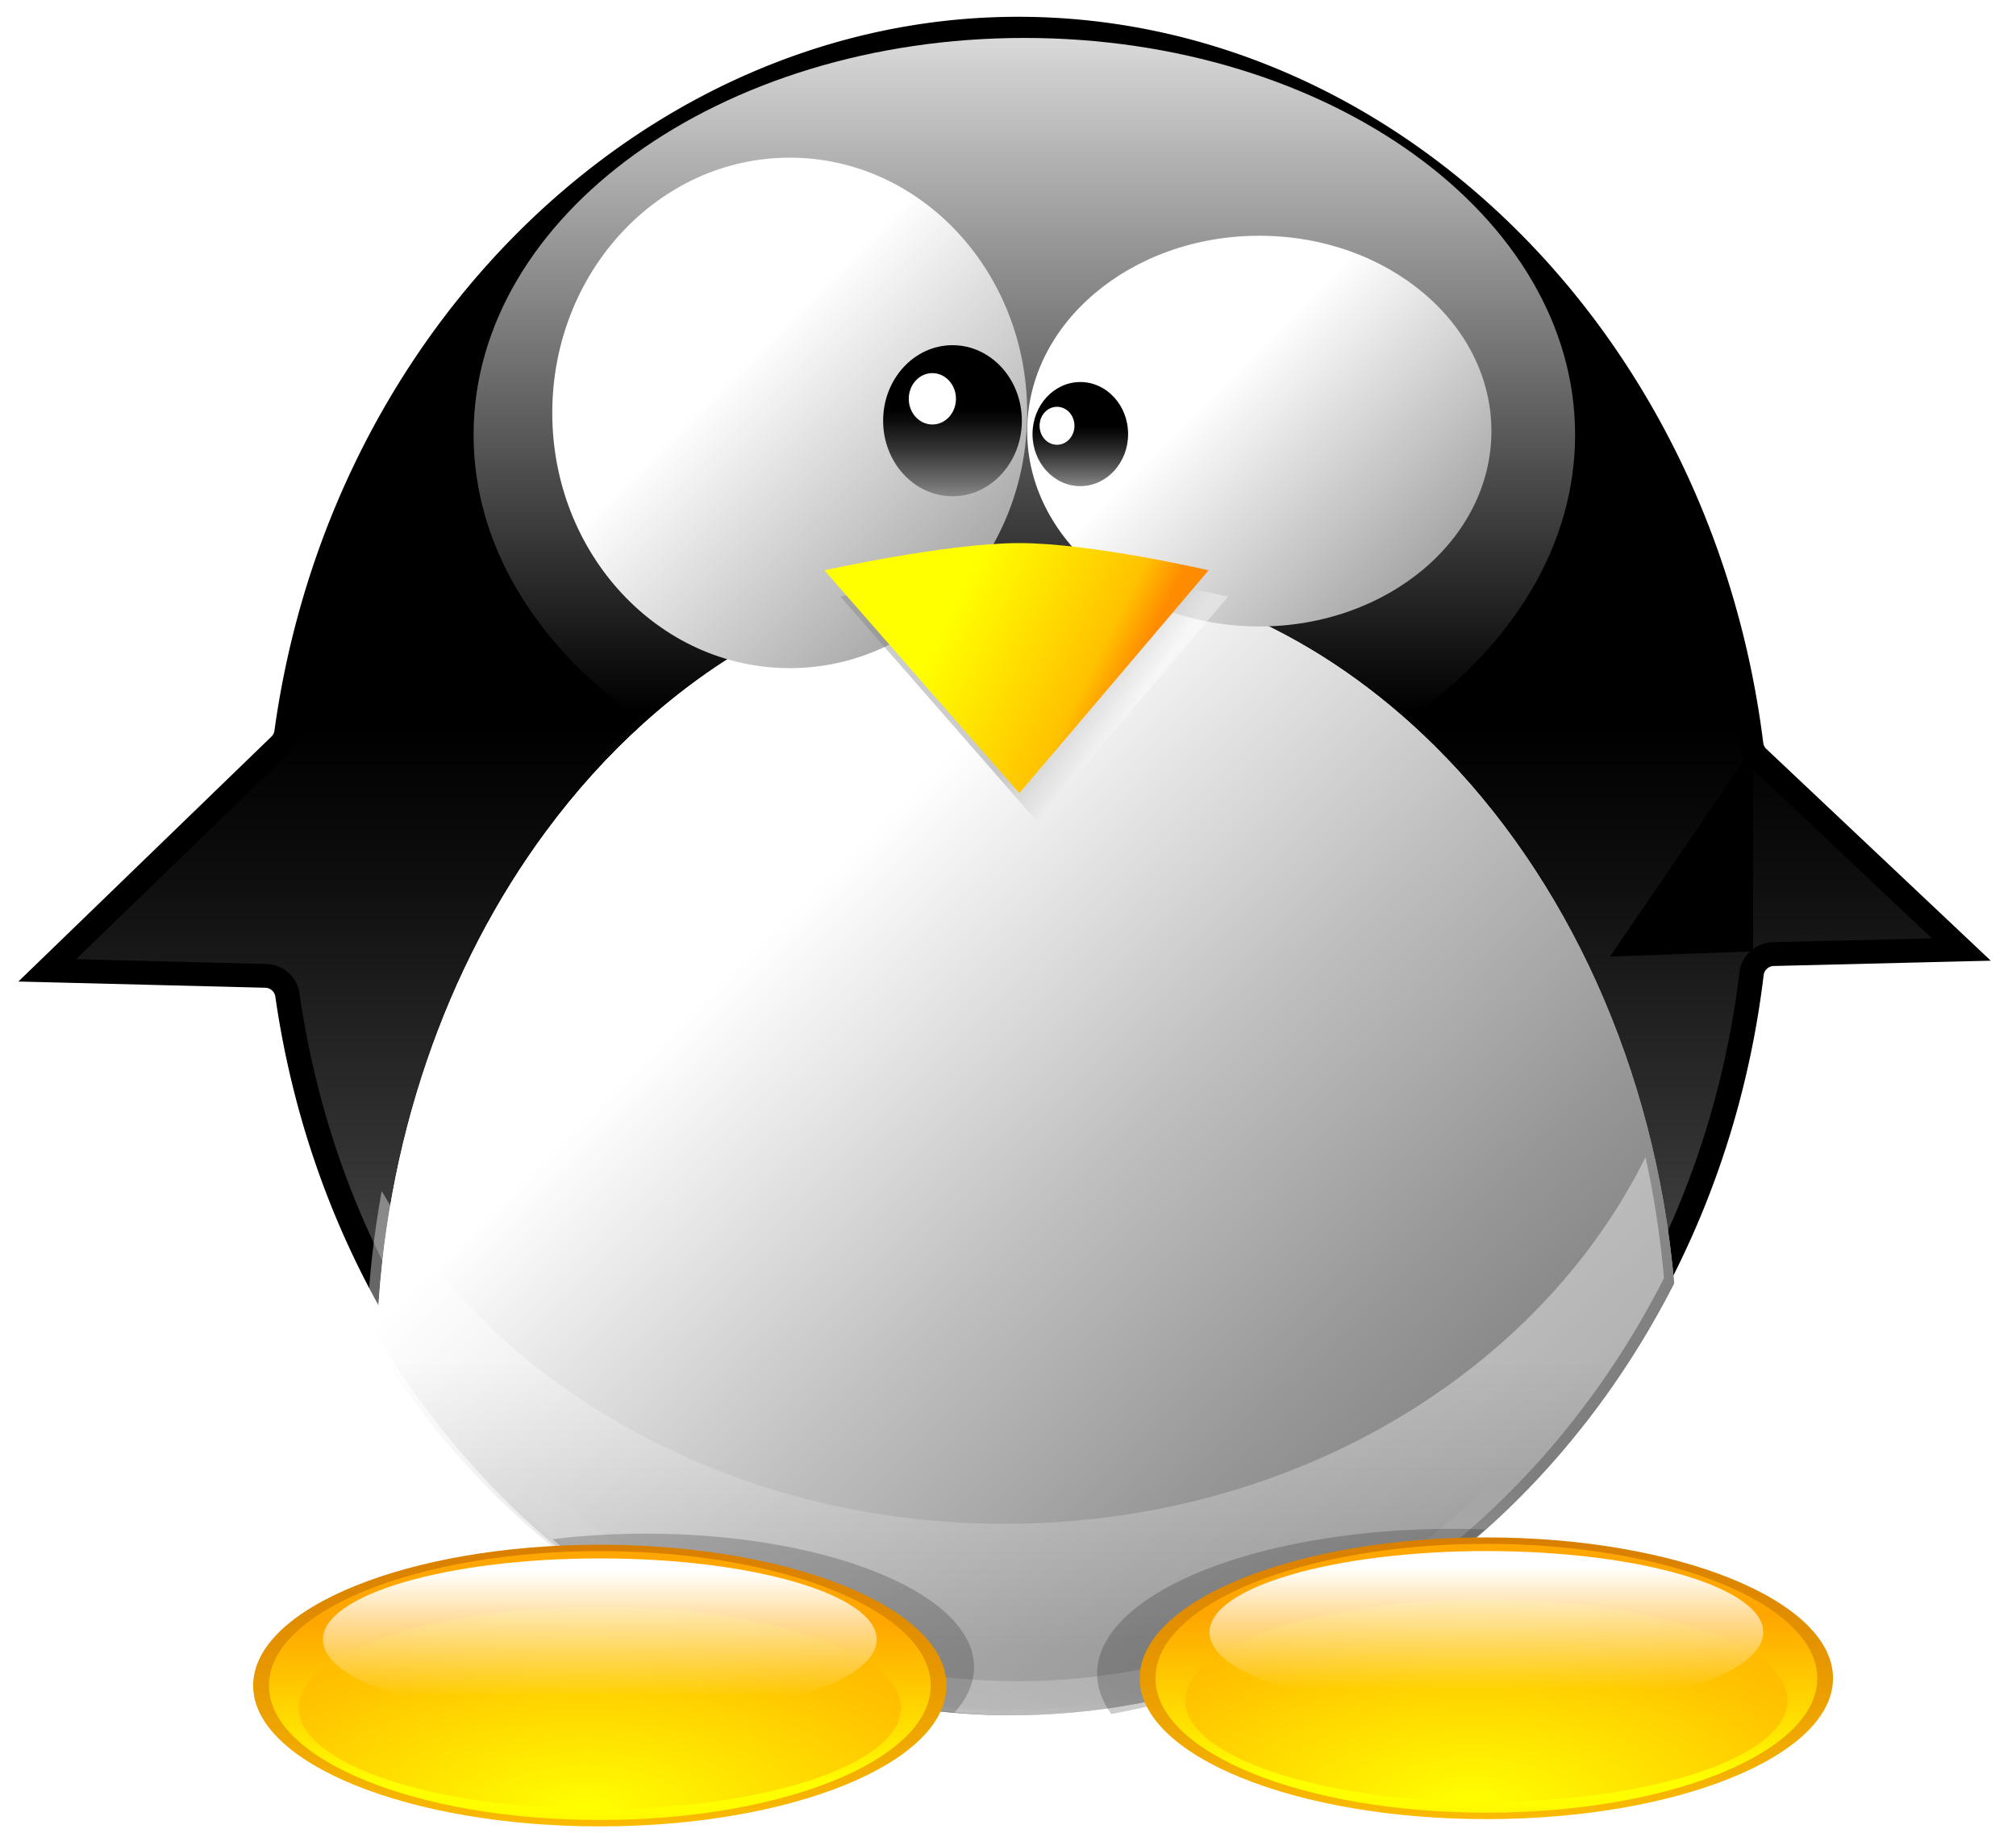 <?xml version="1.0" encoding="UTF-8" standalone="no"?>
<svg xmlns="http://www.w3.org/2000/svg" xmlns:xlink="http://www.w3.org/1999/xlink" width="132" height="120" viewBox=".419 -.43 132 120">
  <linearGradient id="a">
    <stop offset="0" stop-color="#fff"/>
    <stop offset=".203" stop-color="#c2c2c2"/>
    <stop offset=".494" stop-color="#707070"/>
    <stop offset=".733" stop-color="#333"/>
    <stop offset=".908" stop-color="#0e0e0e"/>
    <stop offset="1"/>
  </linearGradient>
  <linearGradient id="f" x1="66.16" x2="66.16" y1="153.394" y2="47.237" gradientUnits="userSpaceOnUse" xlink:href="#a"/>
  <linearGradient id="g" x1="67.489" x2="67.489" y1="-5.69" y2="46.145" gradientUnits="userSpaceOnUse">
    <stop offset="0" stop-color="#fff"/>
    <stop offset="1"/>
  </linearGradient>
  <linearGradient id="h" x1="57.992" x2="101.575" y1="67.164" y2="110.746" gradientUnits="userSpaceOnUse">
    <stop offset=".006" stop-color="#fff"/>
    <stop offset=".235" stop-color="#dfdfdf"/>
    <stop offset=".573" stop-color="#b6b6b6"/>
    <stop offset=".839" stop-color="#9d9d9d"/>
    <stop offset="1" stop-color="#949494"/>
  </linearGradient>
  <linearGradient id="i" x1="50.924" x2="101.229" y1="60.007" y2="110.661" gradientUnits="userSpaceOnUse">
    <stop offset=".006" stop-color="#fff"/>
    <stop offset=".049" stop-color="#f7f7f7"/>
    <stop offset=".372" stop-color="#bfbfbf"/>
    <stop offset=".65" stop-color="#969696"/>
    <stop offset=".868" stop-color="#7c7c7c"/>
    <stop offset="1" stop-color="#737373"/>
  </linearGradient>
  <linearGradient id="b">
    <stop offset=".034" stop-color="#fff"/>
    <stop offset="1" stop-color="#949494"/>
  </linearGradient>
  <linearGradient id="j" x1="48.262" x2="66.694" y1="22.739" y2="41.171" gradientUnits="userSpaceOnUse" xlink:href="#b"/>
  <linearGradient id="k" x1="79.519" x2="95.51" y1="24.443" y2="40.434" gradientUnits="userSpaceOnUse" xlink:href="#b"/>
  <linearGradient id="l" x1="62.784" x2="62.784" y1="36.09" y2="26.315" gradientUnits="userSpaceOnUse" xlink:href="#a"/>
  <linearGradient id="m" x1="71.153" x2="71.153" y1="34.176" y2="27.439" gradientUnits="userSpaceOnUse" xlink:href="#a"/>
  <linearGradient id="n" x1="74.693" x2="70.778" y1="46.076" y2="43.312" gradientUnits="userSpaceOnUse">
    <stop offset=".034" stop-color="#fff"/>
    <stop offset="1" stop-color="gray"/>
  </linearGradient>
  <linearGradient id="o" x1="74.108" x2="62.927" y1="44.581" y2="38.991" gradientUnits="userSpaceOnUse">
    <stop offset="0" stop-color="#ff8b00"/>
    <stop offset=".202" stop-color="#ffc200"/>
    <stop offset="1" stop-color="#ff0"/>
  </linearGradient>
  <linearGradient id="p" x1="66.21" x2="66.21" y1="139.169" y2="96.39" gradientUnits="userSpaceOnUse">
    <stop offset=".04" stop-color="#fff"/>
    <stop offset="1" stop-color="#fff" stop-opacity="0"/>
  </linearGradient>
  <linearGradient id="q" x1="66.9" x2="66.9" y1="87.963" y2="107.37" gradientUnits="userSpaceOnUse">
    <stop offset=".034" stop-color="#fff"/>
    <stop offset="1" stop-color="#b2b2b2"/>
  </linearGradient>
  <linearGradient id="c">
    <stop offset="0" stop-color="#ffc200"/>
    <stop offset=".155" stop-color="#f7b500"/>
    <stop offset=".716" stop-color="#de8800"/>
    <stop offset="1" stop-color="#d47700"/>
  </linearGradient>
  <linearGradient id="r" x1="97.741" x2="97.741" y1="120.684" y2="97.179" gradientUnits="userSpaceOnUse" xlink:href="#c"/>
  <linearGradient id="d">
    <stop offset="0" stop-color="#ffa700"/>
    <stop offset=".691" stop-color="#ff0"/>
    <stop offset=".792" stop-color="#fffc00"/>
    <stop offset=".855" stop-color="#fff400"/>
    <stop offset=".907" stop-color="#ffe500"/>
    <stop offset=".953" stop-color="#ffd100"/>
    <stop offset=".995" stop-color="#ffb700"/>
    <stop offset="1" stop-color="#ffb300"/>
  </linearGradient>
  <linearGradient id="s" x1="97.741" x2="97.741" y1="105.395" y2="120.881" gradientUnits="userSpaceOnUse" xlink:href="#d"/>
  <linearGradient id="e">
    <stop offset="0" stop-color="#ff0"/>
    <stop offset=".164" stop-color="#fff100"/>
    <stop offset=".719" stop-color="#ffc400"/>
    <stop offset="1" stop-color="#ffb300"/>
  </linearGradient>
  <radialGradient id="t" cx="96.747" cy="-1002.57" r="33.93" gradientTransform="matrix(1 0 0 .406 0 524.54)" gradientUnits="userSpaceOnUse" xlink:href="#e"/>
  <linearGradient id="u" x1="97.743" x2="97.743" y1="101.476" y2="110.175" gradientUnits="userSpaceOnUse">
    <stop offset=".075" stop-color="#fff"/>
    <stop offset="1" stop-color="#fff" stop-opacity="0"/>
  </linearGradient>
  <linearGradient id="v" x1="39.692" x2="39.692" y1="121.16" y2="97.658" gradientUnits="userSpaceOnUse" xlink:href="#c"/>
  <linearGradient id="w" x1="39.693" x2="39.693" y1="105.872" y2="121.36" gradientUnits="userSpaceOnUse" xlink:href="#d"/>
  <radialGradient id="x" cx="38.7" cy="-1001.4" r="33.927" gradientTransform="matrix(1 0 0 .406 0 524.54)" gradientUnits="userSpaceOnUse" xlink:href="#e"/>
  <linearGradient id="y" x1="39.692" x2="39.692" y1="101.956" y2="110.654" gradientUnits="userSpaceOnUse">
    <stop offset=".057" stop-color="#fff"/>
    <stop offset="1" stop-color="#fff" stop-opacity="0"/>
  </linearGradient>
  <path d="M18.192 47.798a.646.646 0 0 0 .196-.383C22.066 20.765 43 .669 67.085.669c24.43 0 45.403 20.437 48.785 47.54a.676.676 0 0 0 .204.399l14.694 13.863c-2.63.063-14.204.346-14.204.346a.685.685 0 0 0-.666.592c-.844 7.008-2.865 13.698-6.017 19.881-8.763 17.218-25.162 27.915-42.797 27.915-16.454 0-31.755-9.171-40.938-24.53-3.979-6.652-6.569-14.007-7.701-21.858a.676.676 0 0 0-.66-.575l-16.163-.407c1.996-1.929 16.57-16.037 16.57-16.037z"/>
  <path fill="url(#f)" d="M114.966 49.731a2.205 2.205 0 0 1-.68-1.333C110.999 22.078 90.708 2.23 67.085 2.23c-23.287 0-43.541 19.514-47.111 45.394a2.22 2.22 0 0 1-.657 1.285L5.405 62.371l12.421.312c1.116.028 2.048.84 2.202 1.917 1.102 7.652 3.624 14.812 7.498 21.29 8.892 14.874 23.68 23.756 39.558 23.756 17.024 0 32.876-10.364 41.368-27.047 3.064-6.023 5.038-12.542 5.861-19.373.133-1.099 1.074-1.938 2.21-1.968l10.39-.252-11.947-11.275z"/>
  <path fill="url(#g)" d="M103.55 28.04c0 14.351-16.146 25.984-36.059 25.984-19.917 0-36.063-11.633-36.063-25.984S47.574 2.054 67.491 2.054c19.913 0 36.059 11.634 36.059 25.986z"/>
  <path fill="#fff" d="M71.201 26.431c0 .743-.55 1.342-1.23 1.342-.679 0-1.229-.599-1.229-1.342 0-.739.551-1.338 1.229-1.338.68-.001 1.23.599 1.23 1.338z"/>
  <path fill="url(#h)" d="M94.375 48.432c-7.305-7.25-16.589-11.596-26.7-11.596-12.499 0-23.733 6.64-31.525 17.2-6.49 8.789-10.598 20.296-11.05 32.974 8.959 14.987 24.209 24.862 41.527 24.862 18.603 0 34.817-11.397 43.413-28.284-1.259-14.184-7.103-26.664-15.665-35.156z"/>
  <path fill="url(#i)" d="M94.375 48.432c-7.305-7.25-16.589-11.596-26.7-11.596-12.499 0-23.733 6.64-31.525 17.2-6.49 8.789-10.598 20.296-11.05 32.974 8.959 14.987 24.209 24.862 41.527 24.862 18.603 0 34.817-11.397 43.413-28.284-1.259-14.184-7.103-26.664-15.665-35.156z"/>
  <path fill="url(#j)" d="M67.675 26.605c0 9.23-6.959 16.711-15.549 16.711-8.584 0-15.546-7.481-15.546-16.711 0-9.231 6.962-16.712 15.546-16.712 8.59 0 15.549 7.481 15.549 16.712z"/>
  <path fill="url(#k)" d="M98.071 27.797c0 7.066-6.804 12.79-15.198 12.79s-15.198-5.724-15.198-12.79c0-7.063 6.804-12.791 15.198-12.791 8.395 0 15.198 5.728 15.198 12.791z"/>
  <path fill="url(#l)" d="M67.327 27.119c0 2.728-2.034 4.943-4.542 4.943s-4.542-2.215-4.542-4.943c0-2.734 2.034-4.948 4.542-4.948s4.542 2.214 4.542 4.948z"/>
  <path fill="#fff" d="M63.012 25.68c0 .93-.691 1.684-1.544 1.684-.855 0-1.547-.753-1.547-1.684 0-.928.691-1.681 1.547-1.681.852.001 1.544.753 1.544 1.681z"/>
  <path fill="url(#m)" d="M74.283 27.992c0 1.881-1.402 3.408-3.128 3.408-1.729 0-3.131-1.526-3.131-3.408s1.403-3.409 3.131-3.409c1.726 0 3.128 1.526 3.128 3.409z"/>
  <path fill="#fff" d="M70.77 27.449c0 .684-.511 1.243-1.142 1.243-.633 0-1.141-.559-1.141-1.243 0-.69.508-1.244 1.141-1.244.631 0 1.142.554 1.142 1.244z"/>
  <path fill="url(#n)" d="M55.447 38.633s8.095-1.796 12.876-1.796c4.782 0 12.508 1.796 12.508 1.796L68.323 53.356z" opacity=".4"/>
  <path fill="url(#o)" d="M54.399 36.91s8.02-1.782 12.761-1.782c4.739 0 12.395 1.782 12.395 1.782L67.16 51.501z"/>
  <path fill="url(#p)" d="M116.524 61.256c-1.136.03-2.077.869-2.21 1.968-.823 6.831-2.797 13.35-5.861 19.373-8.492 16.683-24.344 27.047-41.368 27.047-15.878 0-30.667-8.882-39.558-23.756-3.875-6.479-6.396-13.638-7.498-21.29-.154-1.077-1.086-1.889-2.202-1.917l-12.421-.312 13.912-13.462c.358-.346.587-.799.657-1.285 3.57-25.879 23.824-45.394 47.111-45.394 23.623 0 43.914 19.849 47.201 46.168.063.507.302.979.68 1.333l11.948 11.273c-4.69.117-10.391.254-10.391.254zm.026-13.126C113.156 20.933 92.31 0 67.085 0 42.107 0 21.41 20.522 17.711 47.325L0 64.462l17.769.445c1.164 8.08 3.88 15.574 7.786 22.103 8.959 14.987 24.209 24.862 41.53 24.862 18.603 0 34.817-11.397 43.41-28.284 3.097-6.083 5.214-12.87 6.084-20.104l15.84-.386z"/>
  <path fill="url(#q)" d="M66.186 99.339c-17.822 0-33.247-8.865-40.775-21.784a63.927 63.927 0 0 0-.982 9.122c8.961 14.985 24.209 24.859 41.53 24.859 18.603 0 34.818-11.396 43.413-28.282a63.302 63.302 0 0 0-1.212-7.918c-6.995 14.117-23.152 24.003-41.974 24.003z" opacity=".4"/>
  <path d="M95.565 99.67c-12.871 0-23.31 4.244-23.31 9.479 0 .917.328 1.803.927 2.642 9.114-1.645 17.468-5.902 24.468-12.08a62.244 62.244 0 0 0-2.085-.041zm-52.864.317c-2.123 0-4.168.127-6.104.36 7.429 6.427 16.474 10.524 26.314 11.355.83-.929 1.285-1.933 1.285-2.98 0-4.826-9.624-8.735-21.495-8.735z" opacity=".2"/>
  <path fill="url(#r)" d="M75.044 109.453c0 5.081 10.183 9.223 22.696 9.223 12.516 0 22.698-4.142 22.698-9.223 0-5.084-10.183-9.222-22.698-9.222-12.513 0-22.696 4.138-22.696 9.222zm2.065 0c0-4.622 9.255-8.382 20.631-8.382 11.378 0 20.636 3.76 20.636 8.382s-9.258 8.381-20.636 8.381c-11.376-.001-20.631-3.759-20.631-8.381z"/>
  <path fill="url(#s)" d="M119.407 109.453c0 4.861-9.698 8.802-21.667 8.802-11.964 0-21.665-3.94-21.665-8.802 0-4.86 9.701-8.8 21.665-8.8 11.969 0 21.667 3.939 21.667 8.8z"/>
  <path fill="url(#t)" d="M117.46 110.92c0 3.657-8.829 6.622-19.72 6.622-10.889 0-19.718-2.965-19.718-6.622 0-3.655 8.829-6.619 19.718-6.619 10.891 0 19.72 2.964 19.72 6.619z"/>
  <path fill="url(#u)" d="M115.87 106.437c0 2.934-8.114 5.313-18.13 5.313-10.011 0-18.125-2.38-18.125-5.313s8.114-5.312 18.125-5.312c10.016 0 18.13 2.378 18.13 5.312z"/>
  <path fill="url(#v)" d="M16.994 109.932c0 5.083 10.183 9.22 22.699 9.22 12.513 0 22.696-4.137 22.696-9.22 0-5.084-10.183-9.222-22.696-9.222-12.516 0-22.699 4.138-22.699 9.222zm2.066 0c0-4.623 9.255-8.384 20.634-8.384 11.375 0 20.631 3.761 20.631 8.384 0 4.621-9.255 8.383-20.631 8.383-11.38 0-20.634-3.762-20.634-8.383z"/>
  <path fill="url(#w)" d="M61.358 109.932c0 4.862-9.699 8.802-21.665 8.802-11.968 0-21.665-3.939-21.665-8.802 0-4.859 9.697-8.803 21.665-8.803 11.966 0 21.665 3.944 21.665 8.803z"/>
  <path fill="url(#x)" d="M59.411 111.399c0 3.659-8.829 6.621-19.718 6.621-10.892 0-19.718-2.962-19.718-6.621 0-3.656 8.826-6.618 19.718-6.618 10.889 0 19.718 2.962 19.718 6.618z"/>
  <path fill="url(#y)" d="M57.821 106.915c0 2.935-8.117 5.315-18.127 5.315-10.013 0-18.129-2.381-18.129-5.315s8.116-5.31 18.129-5.31c10.01 0 18.127 2.375 18.127 5.31z"/>
  <path d="M115.205 48.479l-9.368 13.718 9.368-.334z"/>
</svg>
